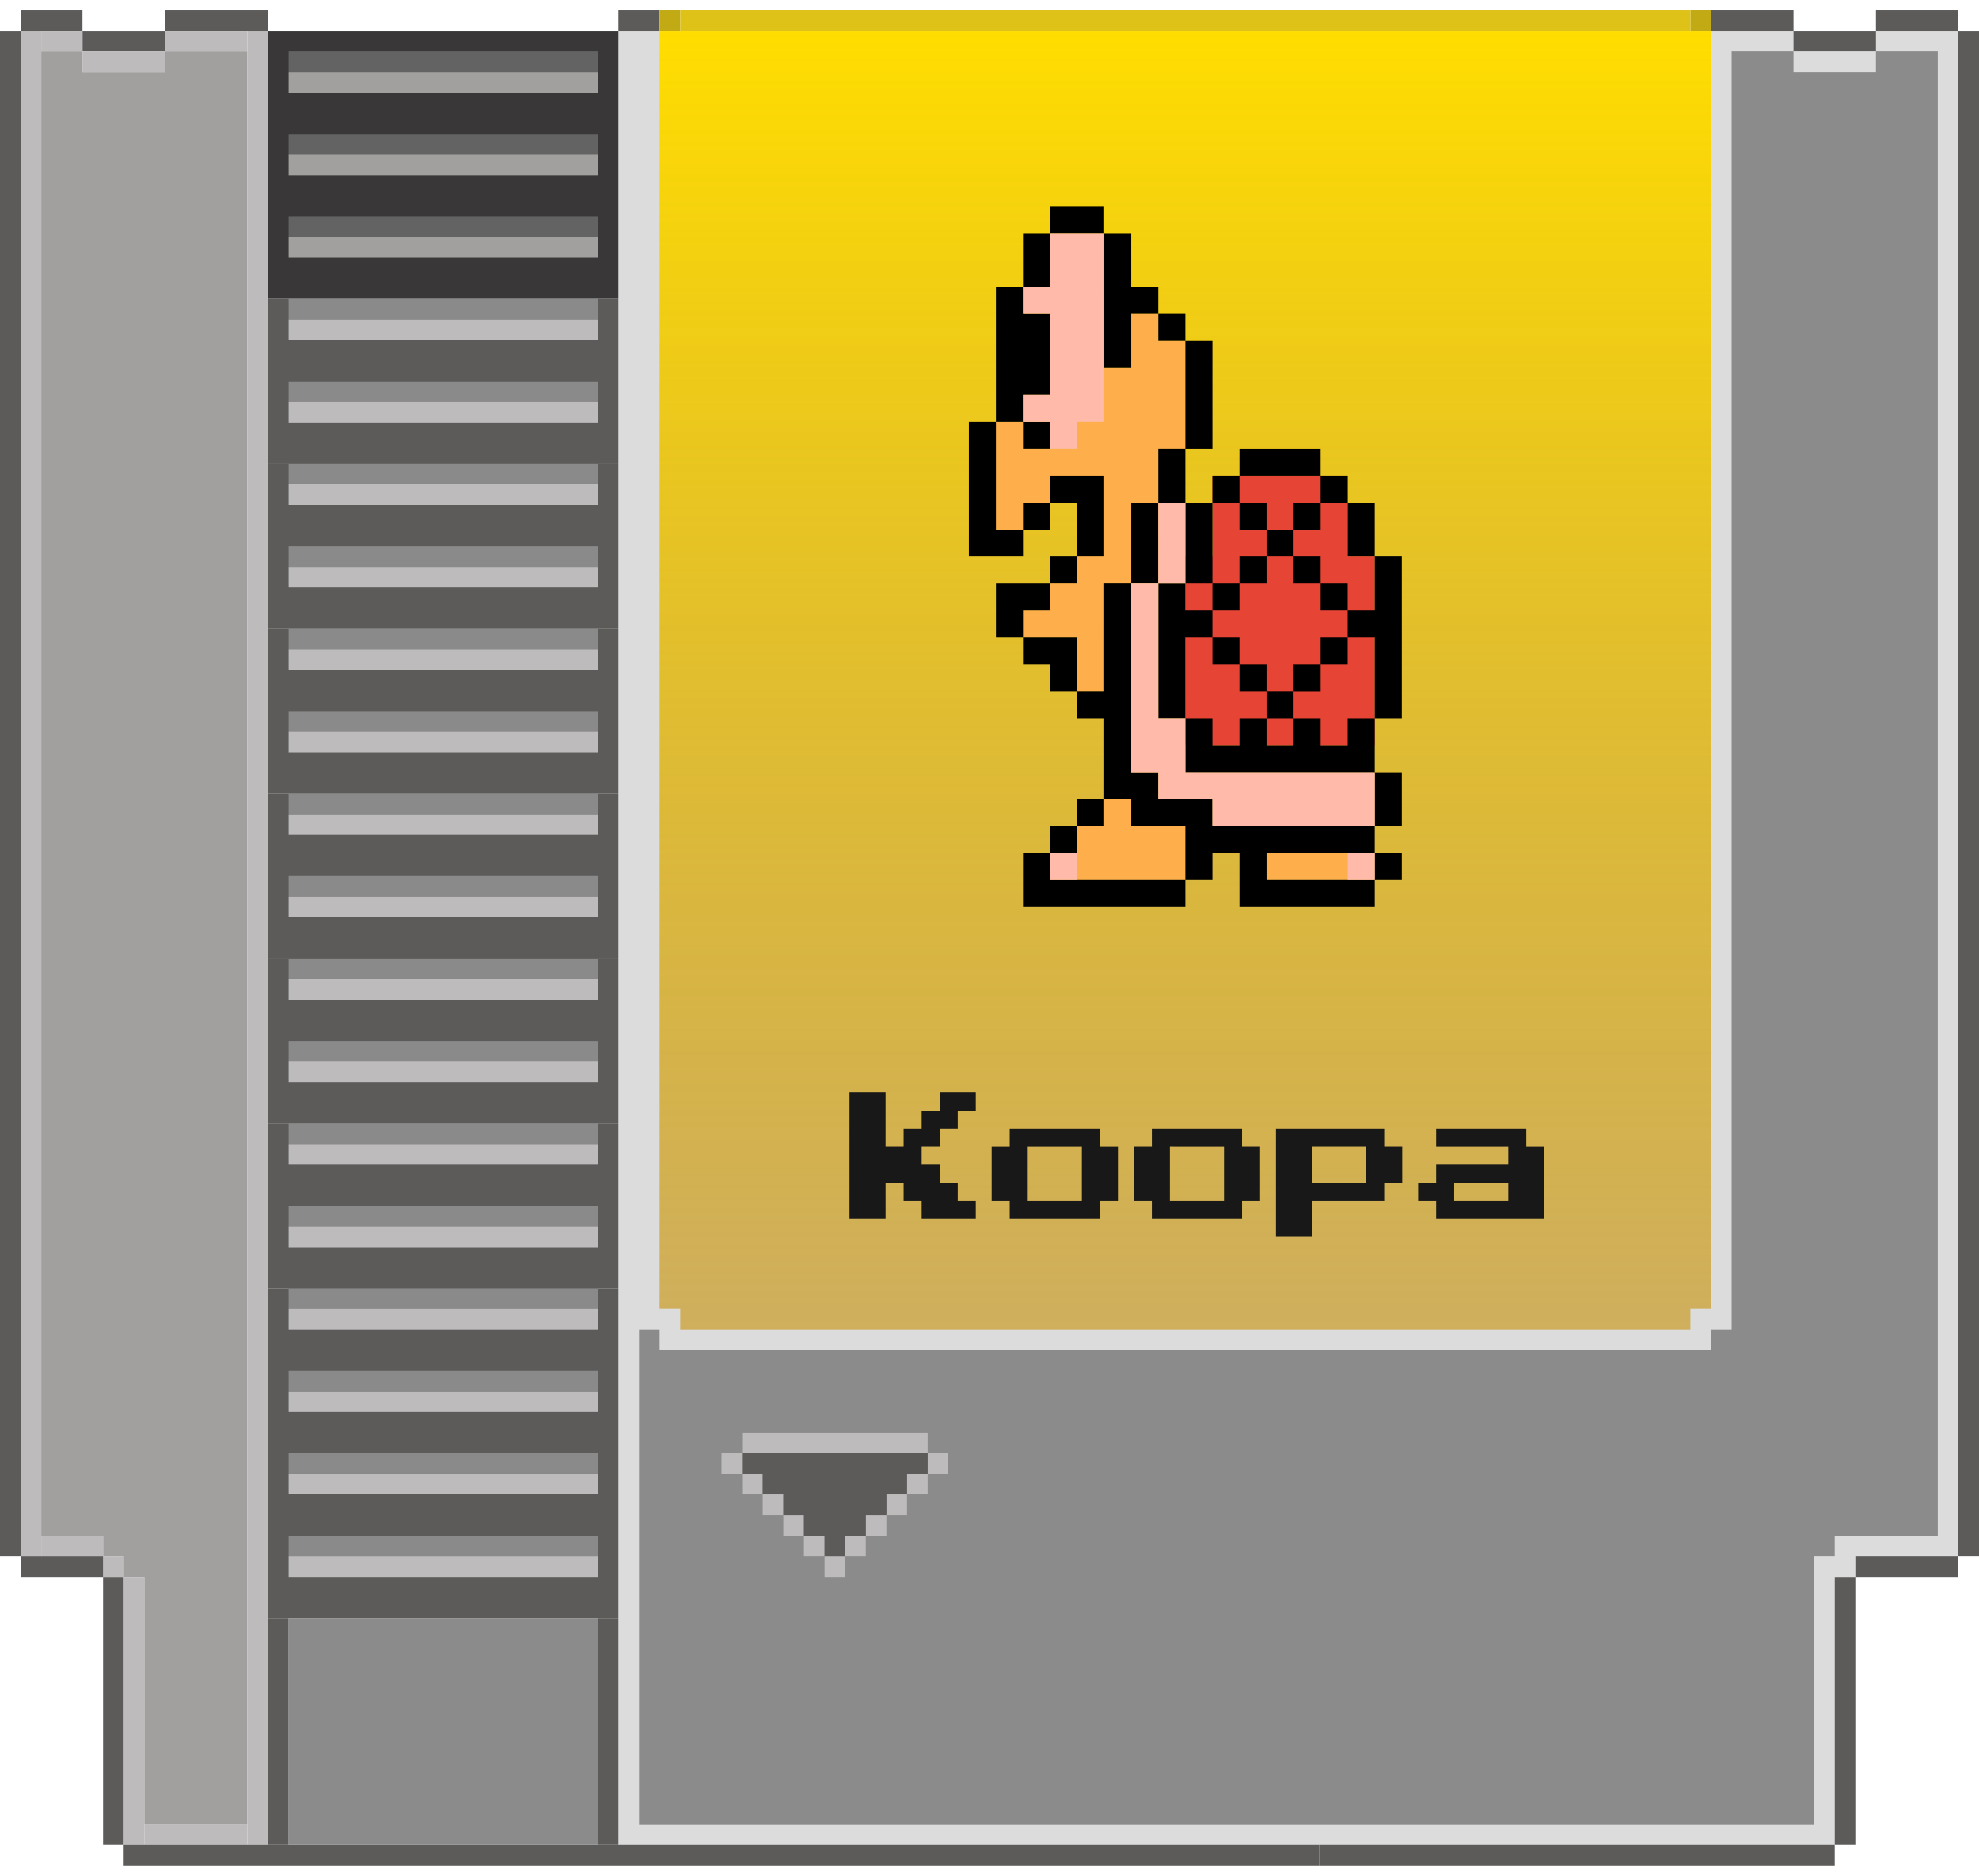 <svg xmlns="http://www.w3.org/2000/svg" width="96" height="91" fill="none" viewBox="0 0 96 91">
  <g class="Group 75">
    <g class="Group 54">
      <path fill="#BDBBBC" d="M13 1.5h82v74h-5v1h-1v13H13v-88Z" class="Rectangle 88" opacity=".5"/>
      <path fill="#A1A09E" d="M4 2.5H2v72h3v1h1v1h1v12h5v-86H8v1H4v-1Z" class="Vector 27"/>
      <path fill="#5C5B59" d="M1 1.5H0v74h1v-74Z" class="Vector 10"/>
      <path fill="#BDBBBC" d="M13 1.5h-1v88h1v-88Z" class="Vector 18"/>
      <path fill="#BDBBBC" d="M2 1.5H1v74h1v-74Z" class="Vector 19"/>
      <path fill="#BDBBBC" d="M5 75.5H2v-1h3v1Z" class="Vector 20"/>
      <path fill="#BDBBBC" d="M6 76.5H5v-1h1v1Z" class="Vector 21"/>
      <path fill="#BDBBBC" d="M12 89.5H7v-1h5v1Z" class="Vector 23"/>
      <path fill="#BDBBBC" d="M7 89.5H6v-13h1v13Z" class="Vector 22"/>
      <path fill="#5C5B59" d="M5 75.5H1v1h4v-1Z" class="Vector 11"/>
      <path fill="#5C5B59" d="M6 76.5H5v13h1v-13Z" class="Vector 12"/>
      <path fill="#5C5B59" d="M14 78.5h-1v11h1v-11Z" class="Vector 38"/>
      <path fill="#5C5B59" d="M30 78.5h-1v11h1v-11Z" class="Vector 39"/>
      <path fill="#5C5B59" d="M64 89.5H6v1h58v-1Z" class="Vector 13"/>
      <path fill="#5C5B59" d="M32 .5h-2v1h2v-1Z" class="Vector 14"/>
      <path fill="#C1AA14" d="M33 .5h-1v1h1v-1Z" class="Vector 34"/>
      <path fill="#C1AA14" d="M83 .5h-1v1h1v-1Z" class="Vector 36"/>
      <path fill="#DEC218" d="M82 .5H33v1h49v-1Z" class="Vector 35"/>
      <path fill="#5C5B59" d="M87 .5h-4v1h4v-1Z" class="Vector 28"/>
      <path fill="#5C5B59" d="M91 1.5h-4v1h4v-1Z" class="Vector 37"/>
      <path fill="#5C5B59" d="M95 .5h-4v1h4v-1Z" class="Vector 29"/>
      <path fill="#5C5B59" d="M96 1.5h-1v74h1v-74Z" class="Vector 30"/>
      <path fill="#5C5B59" d="M4 .5H1v1h3v-1Z" class="Vector 15"/>
      <path fill="#5C5B59" d="M13 .5H8v1h5v-1Z" class="Vector 16"/>
      <path fill="#5C5B59" d="M8 1.5H4v1h4v-1Z" class="Vector 17"/>
      <path fill="#BDBBBC" d="M4 2.5H2v-1h2v1Z" class="Vector 24"/>
      <path fill="#BDBBBC" d="M12 2.5H8v-1h4v1Z" class="Vector 25"/>
      <path fill="#BDBBBC" d="M8 3.5H4v-1h4v1Z" class="Vector 26"/>
      <path fill="#5C5B59" d="M95 76.5h-5v-1h5v1Z" class="Vector 31"/>
      <path fill="#5C5B59" d="M90 89.5h-1v-13h1v13Z" class="Vector 32"/>
      <path fill="#5C5B59" d="M89 90.5H64v-1h25v1Z" class="Vector 33"/>
      <path fill="#8B8B8B" d="M87 2.5h-3v62h-1v1H32v-1h-1v24h57v-13h1v-1h5v-72h-3v1h-4v-1Z" class="Union"/>
      <g class="Group 42">
        <path fill="#393738" d="M13 1.5h17v13H13z" class="Rectangle 89"/>
        <path fill="#646364" d="M14 2.5h15v1H14z" class="Rectangle 90"/>
        <path fill="#646364" d="M14 6.5h15v1H14z" class="Rectangle 92"/>
        <path fill="#646364" d="M14 10.5h15v1H14z" class="Rectangle 94"/>
        <path fill="#A1A09E" d="M14 3.5h15v1H14z" class="Rectangle 91"/>
        <path fill="#A1A09E" d="M14 7.5h15v1H14z" class="Rectangle 93"/>
        <path fill="#A1A09E" d="M14 11.5h15v1H14z" class="Rectangle 95"/>
      </g>
      <g class="Group 43">
        <path fill="#5C5B59" d="M13 14.5h17v8H13z" class="Rectangle 96"/>
        <path fill="#8A8A8A" d="M14 14.5h15v1H14z" class="Rectangle 94"/>
        <path fill="#8A8A8A" d="M14 18.5h15v1H14z" class="Rectangle 97"/>
        <path fill="#BDBBBC" d="M14 15.5h15v1H14z" class="Rectangle 95"/>
        <path fill="#BDBBBC" d="M14 19.5h15v1H14z" class="Rectangle 98"/>
      </g>
      <g class="Group 45">
        <path fill="#5C5B59" d="M13 30.5h17v8H13z" class="Rectangle 96"/>
        <path fill="#8A8A8A" d="M14 30.5h15v1H14z" class="Rectangle 94"/>
        <path fill="#8A8A8A" d="M14 34.5h15v1H14z" class="Rectangle 97"/>
        <path fill="#BDBBBC" d="M14 31.5h15v1H14z" class="Rectangle 95"/>
        <path fill="#BDBBBC" d="M14 35.5h15v1H14z" class="Rectangle 98"/>
      </g>
      <g class="Group 47">
        <path fill="#5C5B59" d="M13 46.5h17v8H13z" class="Rectangle 96"/>
        <path fill="#8A8A8A" d="M14 46.5h15v1H14z" class="Rectangle 94"/>
        <path fill="#8A8A8A" d="M14 50.5h15v1H14z" class="Rectangle 97"/>
        <path fill="#BDBBBC" d="M14 47.5h15v1H14z" class="Rectangle 95"/>
        <path fill="#BDBBBC" d="M14 51.5h15v1H14z" class="Rectangle 98"/>
      </g>
      <g class="Group 49">
        <path fill="#5C5B59" d="M13 62.5h17v8H13z" class="Rectangle 96"/>
        <path fill="#8A8A8A" d="M14 62.5h15v1H14z" class="Rectangle 94"/>
        <path fill="#8A8A8A" d="M14 66.5h15v1H14z" class="Rectangle 97"/>
        <path fill="#BDBBBC" d="M14 63.5h15v1H14z" class="Rectangle 95"/>
        <path fill="#BDBBBC" d="M14 67.5h15v1H14z" class="Rectangle 98"/>
      </g>
      <g class="Group 44">
        <path fill="#5C5B59" d="M13 22.5h17v8H13z" class="Rectangle 96"/>
        <path fill="#8A8A8A" d="M14 22.5h15v1H14z" class="Rectangle 94"/>
        <path fill="#8A8A8A" d="M14 26.5h15v1H14z" class="Rectangle 97"/>
        <path fill="#BDBBBC" d="M14 23.5h15v1H14z" class="Rectangle 95"/>
        <path fill="#BDBBBC" d="M14 27.5h15v1H14z" class="Rectangle 98"/>
      </g>
      <g class="Group 46">
        <path fill="#5C5B59" d="M13 38.5h17v8H13z" class="Rectangle 96"/>
        <path fill="#8A8A8A" d="M14 38.5h15v1H14z" class="Rectangle 94"/>
        <path fill="#8A8A8A" d="M14 42.5h15v1H14z" class="Rectangle 97"/>
        <path fill="#BDBBBC" d="M14 39.5h15v1H14z" class="Rectangle 95"/>
        <path fill="#BDBBBC" d="M14 43.5h15v1H14z" class="Rectangle 98"/>
      </g>
      <g class="Group 48">
        <path fill="#5C5B59" d="M13 54.5h17v8H13z" class="Rectangle 96"/>
        <path fill="#8A8A8A" d="M14 54.5h15v1H14z" class="Rectangle 94"/>
        <path fill="#8A8A8A" d="M14 58.5h15v1H14z" class="Rectangle 97"/>
        <path fill="#BDBBBC" d="M14 55.5h15v1H14z" class="Rectangle 95"/>
        <path fill="#BDBBBC" d="M14 59.5h15v1H14z" class="Rectangle 98"/>
      </g>
      <g class="Group 50">
        <path fill="#5C5B59" d="M13 70.5h17v8H13z" class="Rectangle 96"/>
        <path fill="#8A8A8A" d="M14 70.5h15v1H14z" class="Rectangle 94"/>
        <path fill="#8A8A8A" d="M14 74.5h15v1H14z" class="Rectangle 97"/>
        <path fill="#BDBBBC" d="M14 71.5h15v1H14z" class="Rectangle 95"/>
        <path fill="#BDBBBC" d="M14 75.5h15v1H14z" class="Rectangle 98"/>
      </g>
      <path fill="#8B8B8B" d="M14 78.5h15v11H14z" class="Rectangle 99"/>
      <path fill="url(#a)" d="M32 1.5h51v62h-1v1H33v-1h-1v-62Z" class="Rectangle 100"/>
      <g class="Group 52">
        <g class="Group 51">
          <path fill="#BDBBBC" d="M40 75.5h1v1h-1z" class="Rectangle 102"/>
          <path fill="#BDBBBC" d="M41 74.5h1v1h-1z" class="Rectangle 103"/>
          <path fill="#BDBBBC" d="M39 74.5h1v1h-1z" class="Rectangle 110"/>
          <path fill="#BDBBBC" d="M38 73.5h1v1h-1z" class="Rectangle 111"/>
          <path fill="#BDBBBC" d="M37 72.5h1v1h-1z" class="Rectangle 112"/>
          <path fill="#BDBBBC" d="M36 71.5h1v1h-1z" class="Rectangle 113"/>
          <path fill="#BDBBBC" d="M35 70.5h1v1h-1z" class="Rectangle 114"/>
          <path fill="#BDBBBC" d="M42 73.5h1v1h-1z" class="Rectangle 104"/>
          <path fill="#BDBBBC" d="M43 72.5h1v1h-1z" class="Rectangle 105"/>
          <path fill="#BDBBBC" d="M44 71.5h1v1h-1z" class="Rectangle 106"/>
          <path fill="#BDBBBC" d="M45 70.5h1v1h-1z" class="Rectangle 107"/>
          <path fill="#BDBBBC" d="M36 69.5h9v1h-9z" class="Rectangle 108"/>
          <path fill="#5C5B59" d="M45 70.5h-9v1h1v1h1v1h1v1h1v1h1v-1h1v-1h1v-1h1v-1h1v-1Z" class="Vector 40"/>
        </g>
      </g>
    </g>
    <g class="Group 71">
      <g class="enemy/koopa">
        <path fill="#E64434" d="M65.375 23.077h-6.563V27H57.5v9.154h9.188V27h-1.313v-3.923Z" class="red"/>
        <path fill="#FFAE4C" d="M54.875 15.23h1.313v1.308H57.5v5.231h-1.313v2.616h-1.312v3.923h-1.313v5.23H52.25v-2.615h-2.625v-1.308h1.313v-1.307h1.312V27h1.313v-3.923h-2.626v1.308h-1.312v1.307h-1.313v-5.23h1.313v1.307h2.625v-1.307h1.313v-2.616h1.312v-2.615Zm-1.312 23.54h1.312v1.307H57.5v2.615h-5.25v-2.615h1.313v-1.308Zm11.812 2.615h-3.938v1.307h3.938v-1.307Z" class="orange"/>
        <g class="black">
          <path fill="#000" d="M50.938 10h2.624v1.308h-2.624V10Zm-1.313 3.923v-2.615h1.313v2.615h-1.313Zm9.188 15.692H57.5v-1.307h-1.313v6.538H57.5v-3.923h1.313v1.308h1.312v1.307h1.313v1.308h1.312V33.54h1.313v-1.31h1.312v-1.308h-1.313v1.308H62.75v1.307h-1.313V32.23h-1.312v-1.308h-1.313v-1.308Z"/>
          <path fill="#000" d="M60.125 28.308h-1.313v1.307h1.313v-1.307ZM61.438 27v1.308h-1.313V27h1.313Z"/>
          <path fill="#000" fill-rule="evenodd" d="M61.438 25.692h-1.313v-1.307h1.313v1.307Zm0 0V27h1.312v1.308h1.313v1.307h1.312v-1.307h-1.313V27H62.75v-1.308h1.313v-1.307H62.75v1.307h-1.313Z" clip-rule="evenodd"/>
          <path fill="#000" fill-rule="evenodd" d="M49.625 20.462v-1.308h1.313V15.23h-1.313v-1.308h-1.313v6.539H47V27h2.625v-1.308h1.313v-1.307h1.312V27h-1.313v1.308h-2.624v2.615h1.312v1.308h1.313v1.307h1.312v1.308h1.313v3.923H52.25v1.308h-1.313v1.308h-1.312V44H57.5v-1.308h1.313v-1.307h1.312V44h6.563v-1.308H68v-1.307h-1.313v-1.308H68v-2.615h-1.313v-2.616H68V27h-1.313v-2.615h-1.312v-1.308h-1.313v-1.308h-3.937v1.308h-1.313v1.308H57.5v-2.616h1.313v-5.23H57.5V15.23h-1.313v-1.308h-1.312v-2.615h-1.313v6.538h1.313V15.23h1.313v1.307H57.5v5.231h-1.313v2.616h-1.312v3.923h-1.313v5.23H52.25v-2.615h-2.625v-1.308h1.313v-1.307h1.312V27h1.313v-3.923h-2.626v1.308h-1.312v1.307h-1.313v-5.23h1.313Zm0 0h1.313v1.307h-1.313v-1.307Zm6.563 7.846h-1.313v9.154h1.313v1.307h2.624v1.308h7.876v-2.615H57.5v-2.616h1.313v1.308h1.312v-1.308h1.313v1.308h1.312v-1.308h1.313v1.308h1.312v-1.308h1.313v-3.923h-1.313v-1.308h1.313V27h-1.313v-2.615h-1.313v-1.308h-3.937v1.308h-1.313v3.923H57.5v-3.923h-1.313v3.923Zm-1.313 10.461h-1.313v1.308H52.25v1.308h-1.313v1.307H57.5v-2.615h-2.625v-1.308Zm11.813 2.616v1.307h-5.25v-1.307h5.25Z" clip-rule="evenodd"/>
        </g>
        <g class="pink">
          <path fill="#FFBAAA" d="M50.938 11.308h2.624v9.154H52.25v1.307h-1.313v-1.307h-1.312v-1.308h1.313V15.23h-1.313v-1.308h1.313v-2.615Zm5.25 13.076H57.5v3.924h-1.313v-3.924Z"/>
          <path fill="#FFBAAA" d="M56.188 34.846v-6.538h-1.313v9.154h1.313v1.307h2.624v1.308h7.876v-2.615H57.5v-2.616h-1.313Zm-3.938 6.539h-1.313v1.307h1.313v-1.307Zm13.125 0h1.313v1.307h-1.313v-1.307Z"/>
        </g>
      </g>
      <path fill="#181818" d="M41.21 59.125V53h1.75v2.625h.875v-.875h.875v-.875h.875V53h1.75v.875h-.875v.875h-.875v.875h-.875v.875h.875v.875h.875v.875h.875v.875H44.71v-.875h-.875v-.875h-.875v1.75h-1.75Zm7.77 0v-.875h-.875v-2.625h.875v-.875h4.375v.875h.875v2.625h-.875v.875H48.98Zm.875-.875h2.625v-2.625h-2.625v2.625Zm6.02.875v-.875H55v-2.625h.875v-.875h4.375v.875h.875v2.625h-.875v.875h-4.375Zm.875-.875h2.625v-2.625H56.75v2.625ZM61.895 60v-5.25h5.25v.875h.875v1.75h-.875v.875h-3.5V60h-1.75Zm1.75-2.625h2.625v-1.75h-2.625v1.75Zm6.02 1.75v-.875h-.875v-.875h.875V56.5h3.5v-.875h-3.5v-.875h4.375v.875h.875v3.5h-5.25Zm.875-.875h2.625v-.875H70.54v.875Z" class="Koopa"/>
    </g>
  </g>
  <defs>
    <linearGradient id="a" x1="57.5" x2="57.5" y1="1.5" y2="64.5" class="a" gradientUnits="userSpaceOnUse">
      <stop stop-color="#FD0"/>
      <stop offset="1" stop-color="#C58E00" stop-opacity=".58"/>
    </linearGradient>
  </defs>
</svg>
